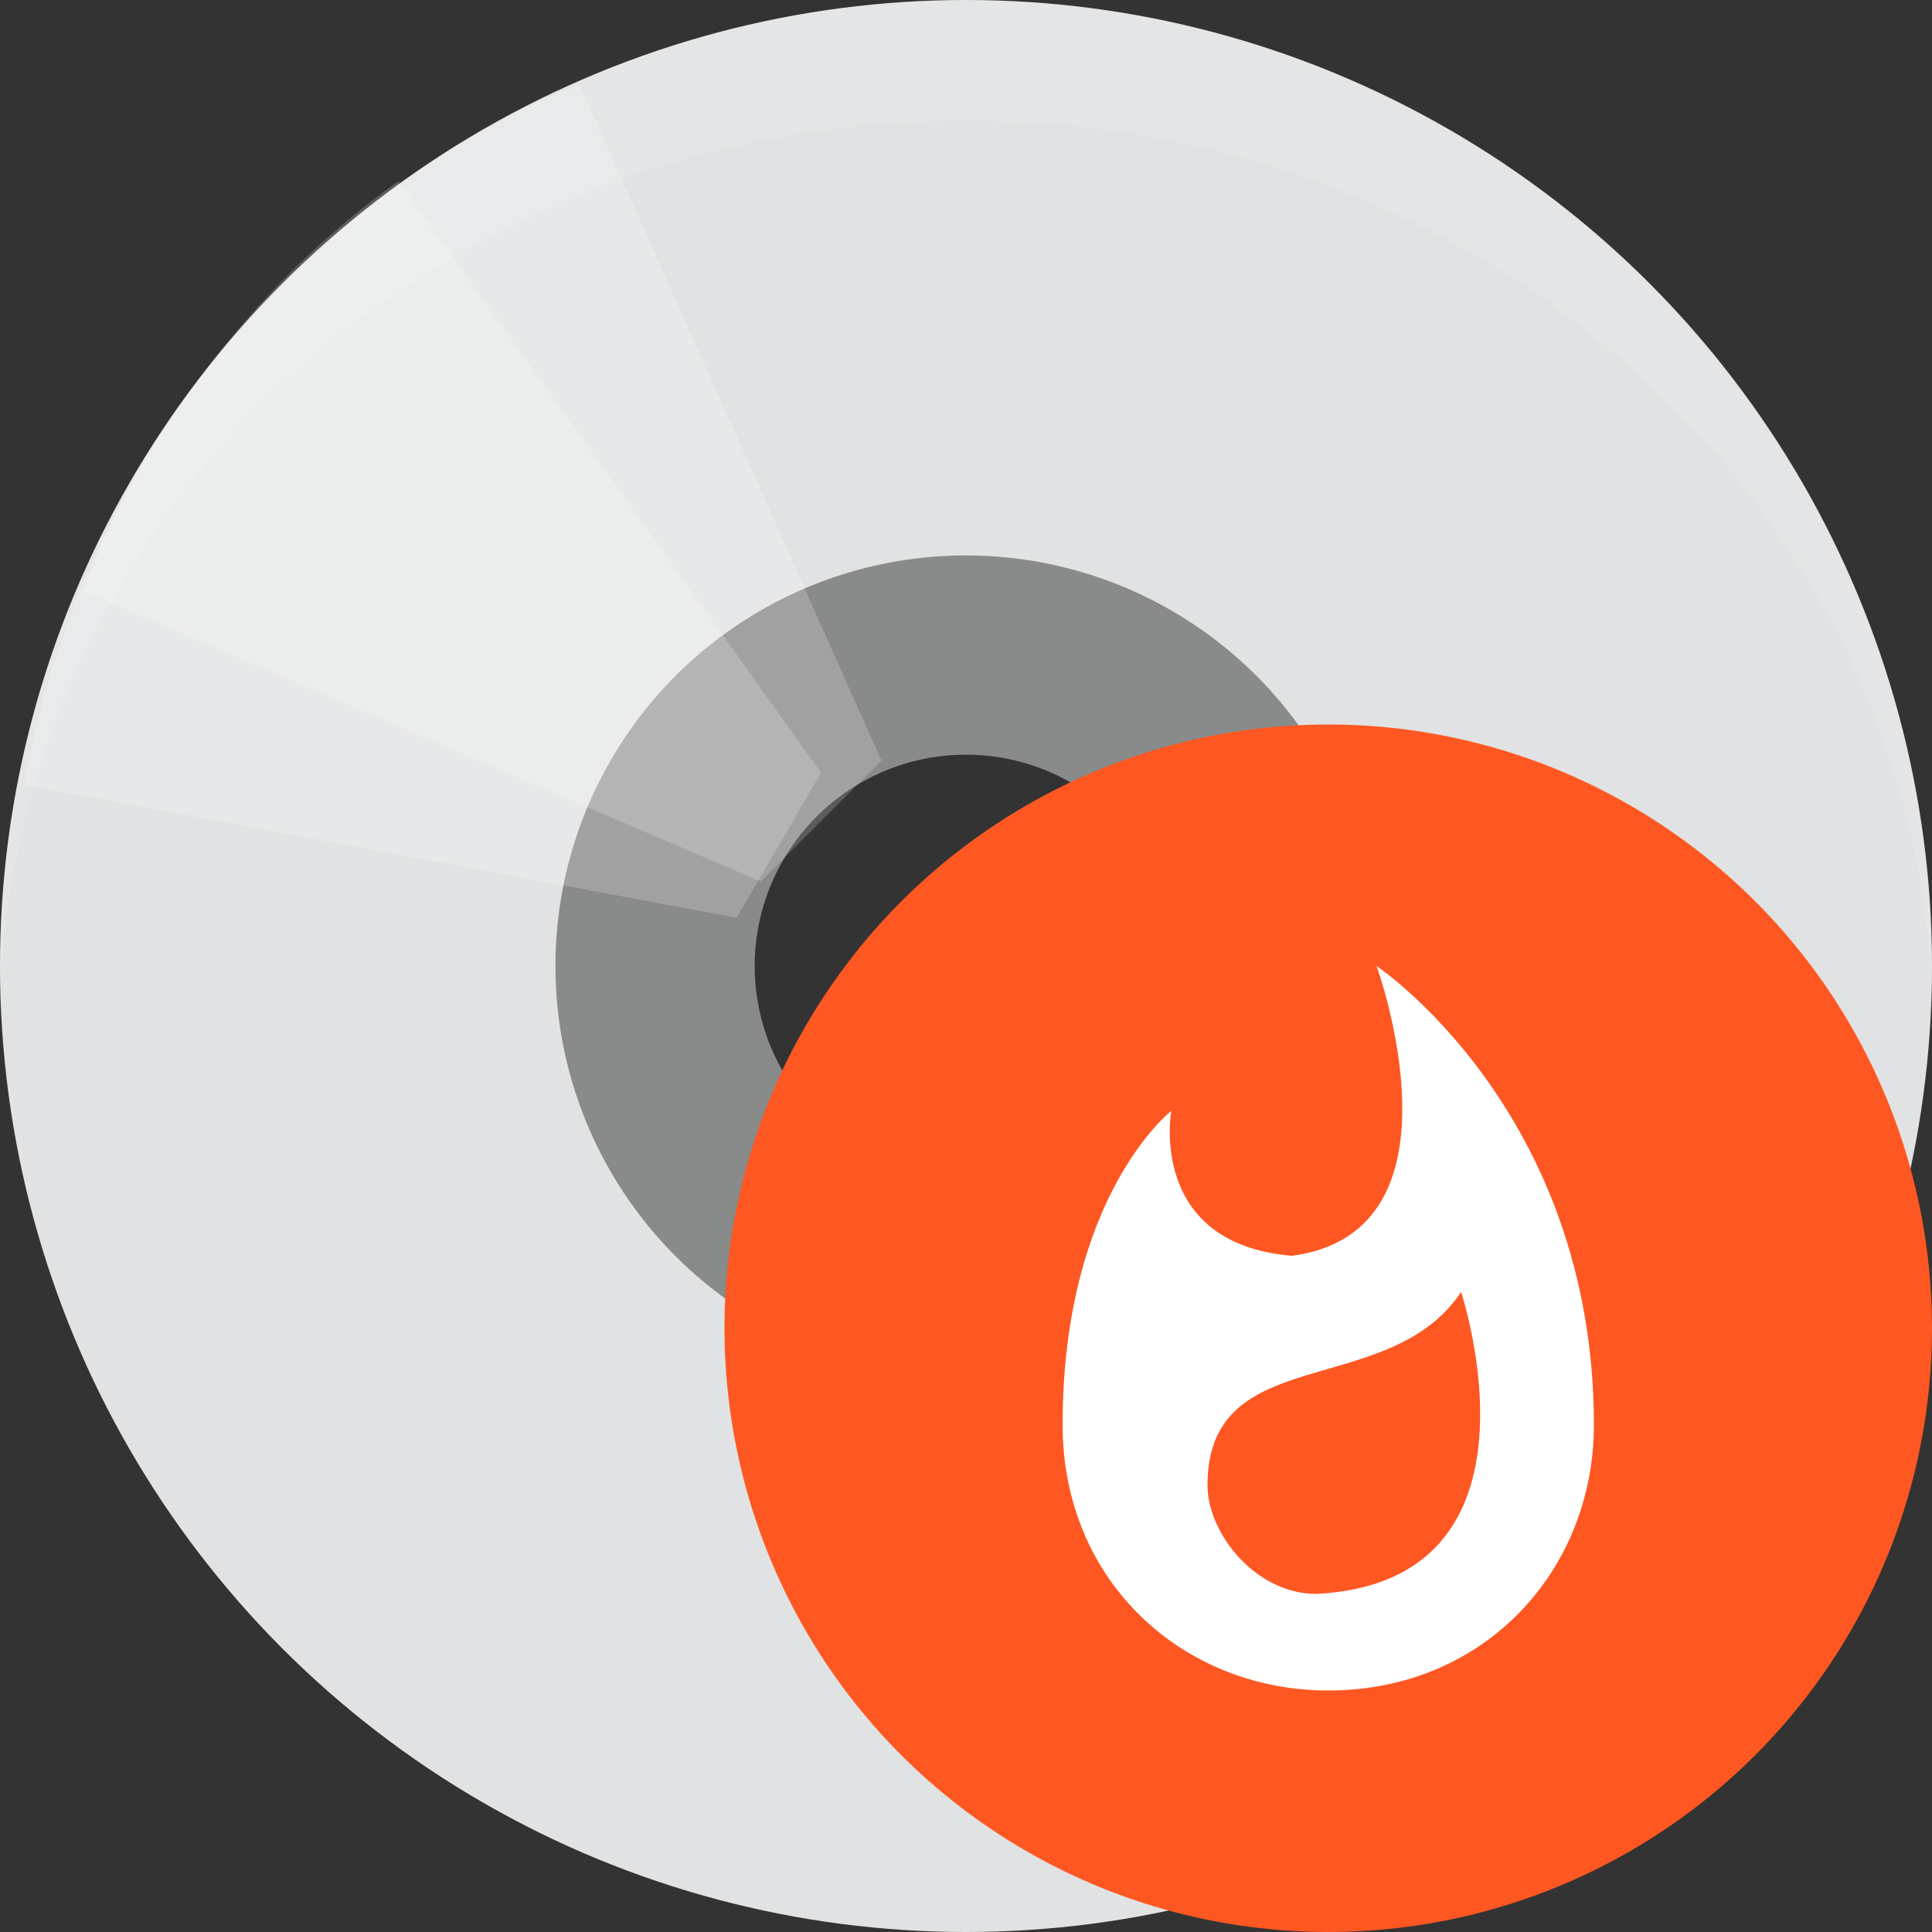 <svg viewBox="0 0 16 16"><rect x="0" y="0" width="16" height="16" fill="#333333" stroke="none"/><circle cx="8" cy="8" fill="none" opacity=".5" r="2.6" stroke="#e0e2e3" stroke-width="1.7"/><circle cx="8" cy="8" fill="none" r="5.7" stroke="#e0e2e3" stroke-width="4.6"/><g fill="#fff"><path d="m .7 4.9 5.6 2.4 1-1-2.5-5.6c-1.6.6-3.5 2.3-4.1 4.2z" opacity=".2"/><path d="m3.3 1.5c-1.7 1.2-2.8 3.2-3.1 5l5.9 1.1.7-1.2z" opacity=".2"/><path d="m8 0c-4.4 0-8 3.6-8 8v .5c0-4.2 3.6-7.5 8-7.5s8 3.3 8 7.5v-.5c0-4.4-3.6-8-8-8z" opacity=".1"/></g><circle cx="11" cy="11" fill="#ff5722" r="5"/><path d="m10.9 13.2c-.5 0-.9-.5-.9-.9 0-1.2 1.5-.7 2.1-1.6 0 0 .8 2.4-1.2 2.5zm.5-5.2s.8 2.2-.7 2.4c-1.2-.1-1-1.2-1-1.2s-.9.7-.9 2.6c0 1.3 1 2.2 2.2 2.2 1.3 0 2.2-1 2.2-2.2 0-2.6-1.8-3.8-1.8-3.8z" fill="#fff"/></svg>